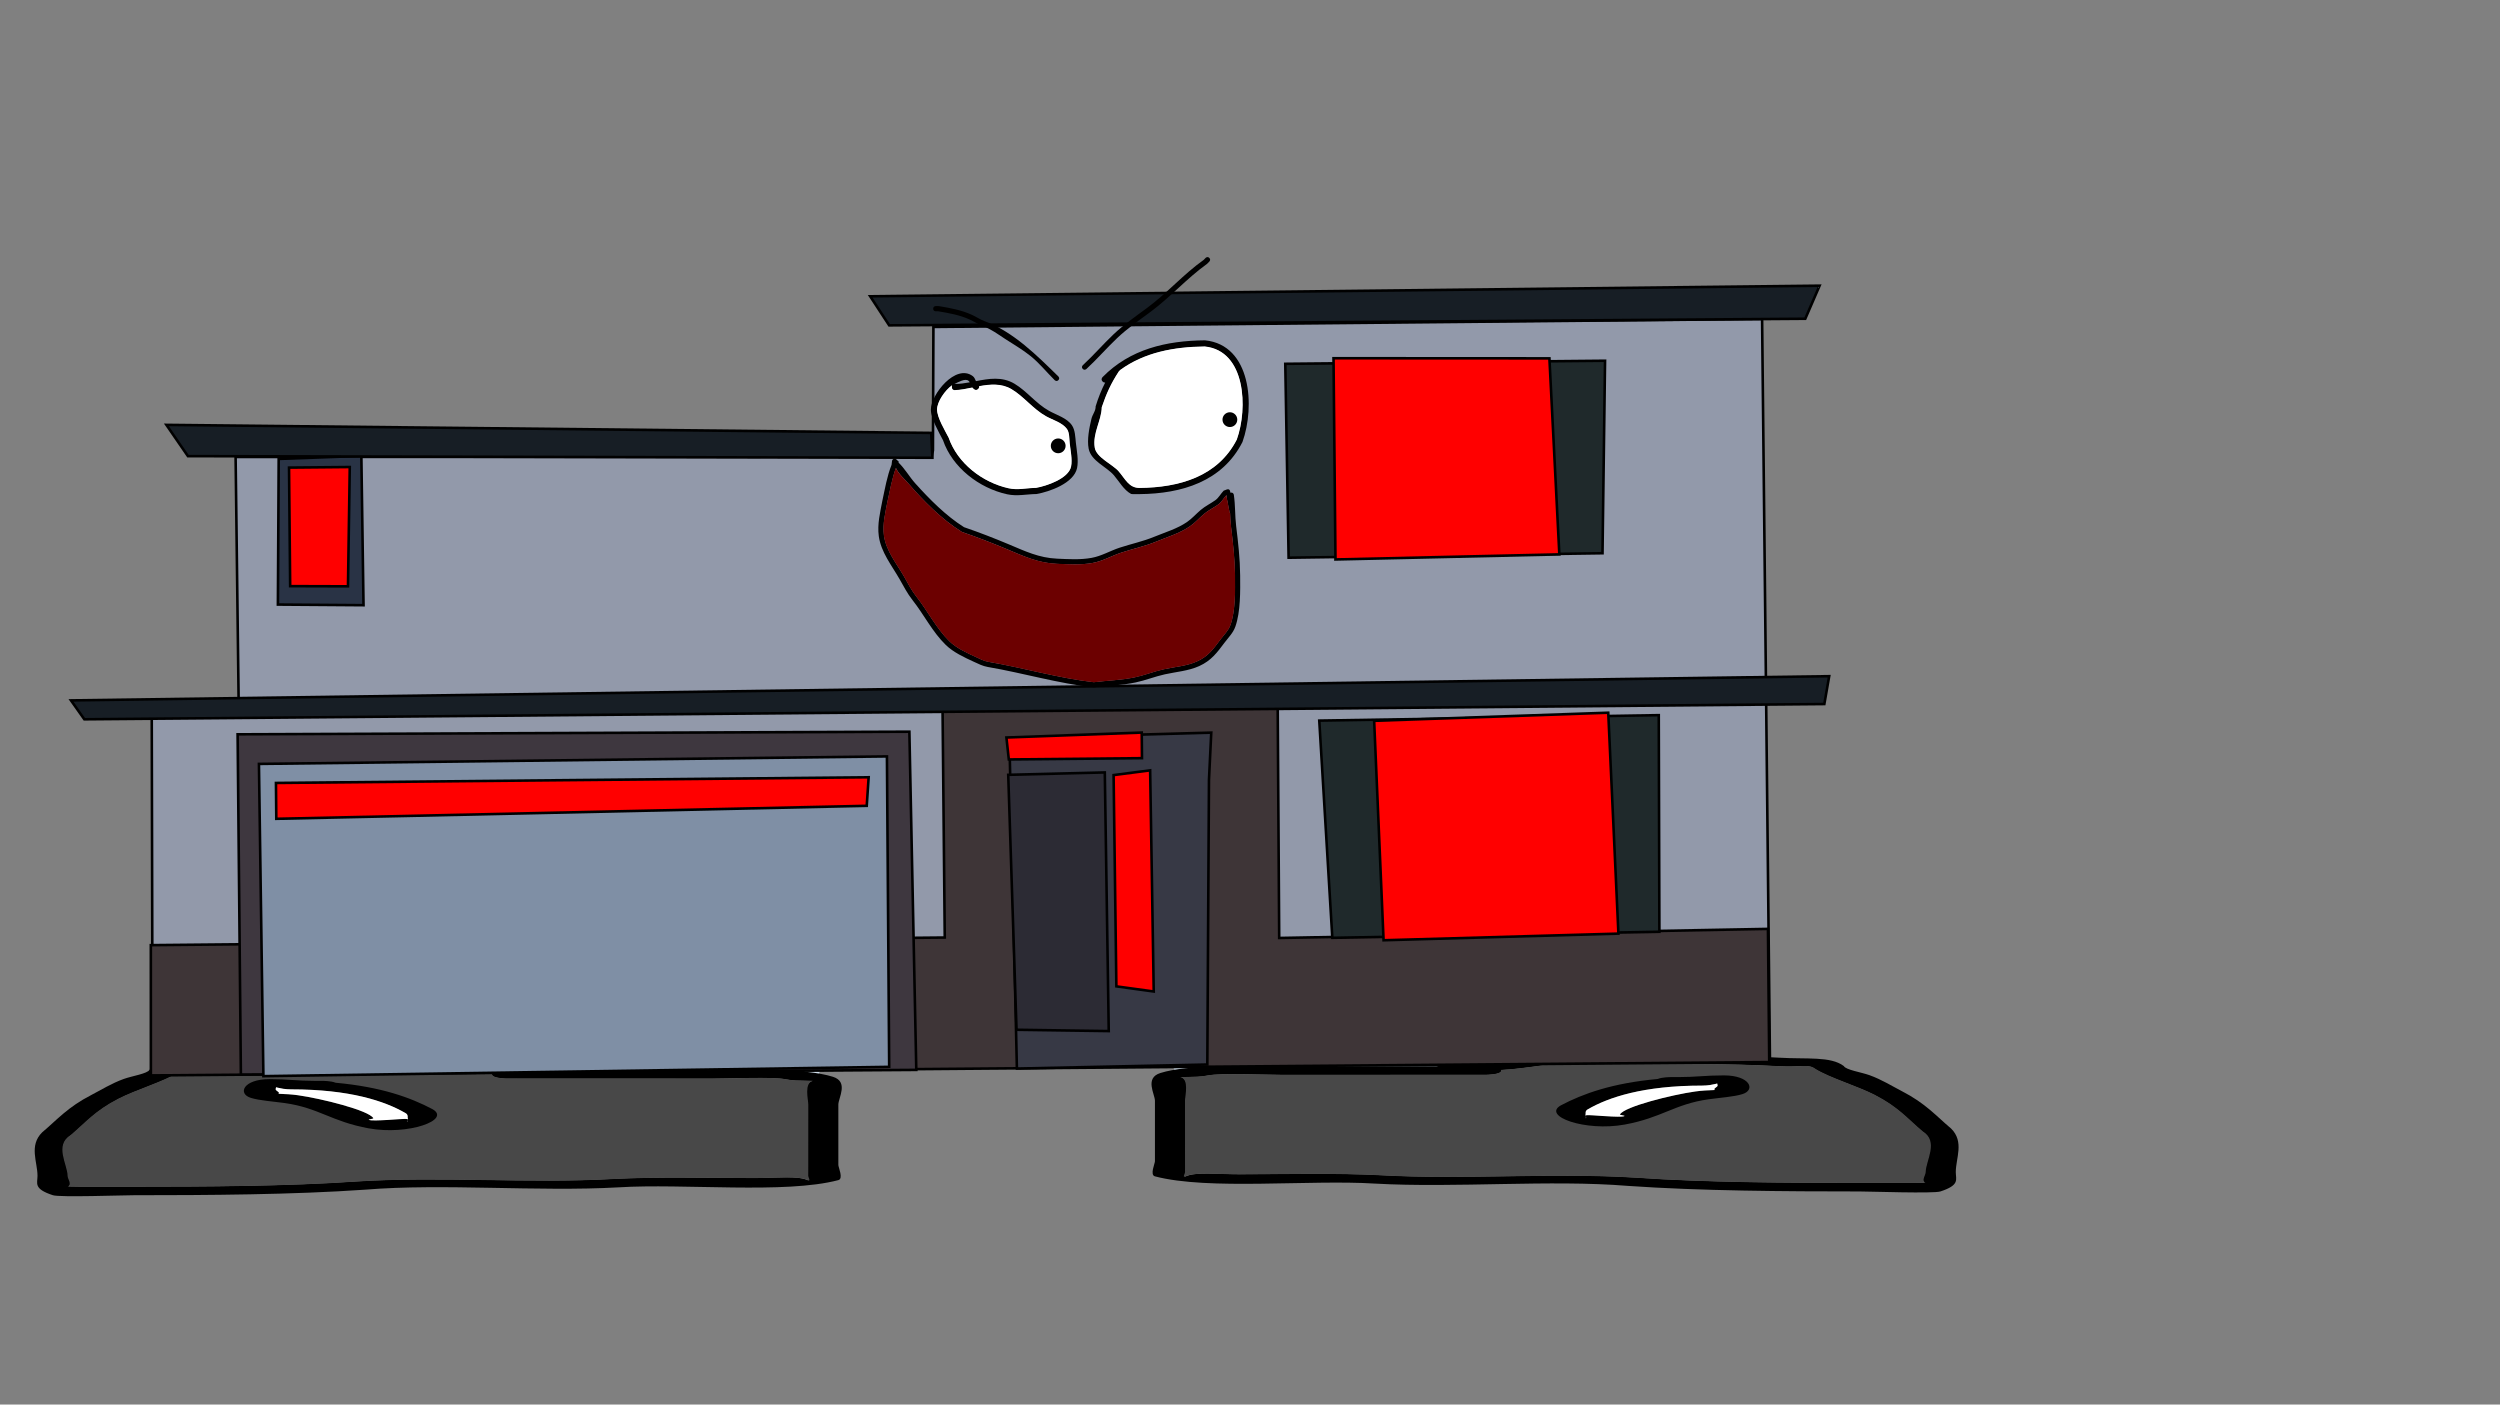 <svg version="1.1" xmlns="http://www.w3.org/2000/svg" xmlns:xlink="http://www.w3.org/1999/xlink" width="959.459" height="539.039" viewBox="0,0,959.459,539.039"><rect x="0" y="0" width="959.459" height="539.039" fill="#808080" stroke="none"/><g transform="translate(159.73,89.52)"><g data-paper-data="{&quot;isPaintingLayer&quot;:true}" fill-rule="nonzero" stroke-linejoin="miter" stroke-miterlimit="10" stroke-dasharray="" stroke-dashoffset="0" style="mix-blend-mode: normal"><g stroke-width="0"><path d="M291.782,322.29l-22.583,-37.113l107.269,0.328l38.391,36.785z" data-paper-data="{&quot;index&quot;:null}" fill="#cedce9" stroke="#000000" stroke-linecap="round"/><path d="M425.062,320.361c-2.903,0.407 -5.757,0.64 -8.583,0.807c0.019,0.062 0.029,0.128 0.029,0.196c0,1.656 -5.911,1.656 -5.911,1.656c-26.105,0 -52.21,0 -78.315,0c-6.718,0 -23.433,-0.751 -28.387,0.239c-2.854,0.571 -4.897,0.514 -8.554,0.589c-0.413,0.008 -1.164,0.026 -1.827,0.038c3.536,0.707 1.827,7.245 1.827,9.073c0,7.73 0,15.46 0,23.19c0,1.38 0,2.761 0,4.141c0,0.552 -1.04,2.125 0,1.656c3.955,-1.784 11.674,-0.825 20.687,-0.828c17.767,-0.006 36.789,-0.539 54.24,0.357c31.866,1.786 66.126,-1.068 97.737,0.922c26.624,1.865 58.494,2.033 85.924,2.033c6.896,0 13.791,0 20.687,0c1.038,0 2.667,-0.039 4.353,-0.082c-1.697,-0.85 0.08,-2.905 0.08,-4.059c0,-4.313 5.158,-11.752 -1.174,-15.627c-5.596,-4.705 -9.136,-9.235 -18.265,-13.927c-6.735,-3.462 -17.22,-6.531 -22.793,-9.97c-2.702,-2.05 -5.12,-0.585 -13.919,-1.059c-19.468,-1.05 -38.994,-0.828 -59.106,-0.828c-7.331,0 -16.538,0.417 -23.642,0c-1.5,-0.088 -4.318,-0.415 -6.431,-0.683c3.864,0.837 -4.953,1.646 -8.658,2.165zM332.282,319.707c19.729,0 39.459,0 59.188,0c0.569,-0.08 1.138,-0.159 1.707,-0.239c7.497,-1.05 14.265,-0.772 20.687,-1.242c8.753,-0.641 13.988,-2.799 23.018,-3.313c5.188,-0.295 19.556,0.653 26.91,0.653c19.94,0 39.858,-0.32 59.106,0.828c10.813,0.645 19.951,-0.612 25.007,3.224c0.745,1.457 6.712,2.368 9.832,3.489c4.769,1.713 8.755,4.25 12.445,6.147c9.148,4.702 13.17,9.539 18.906,14.361c5.126,5.083 1.781,11.386 1.781,16.674c0,2.923 1.644,4.984 -5.911,7.454c-2.634,0.861 -26.972,0 -31.031,0c-28.293,0 -61.351,-0.21 -88.791,-2.132c-30.146,-2.469 -66.029,0.859 -97.189,-0.888c-25.109,-1.585 -63.867,2.637 -84.429,-2.777c-2.036,-0.536 0,-4.915 0,-5.798c0,-7.73 0,-15.46 0,-23.19c0,-2.584 -4.065,-8.755 2.102,-10.679c10.762,-3.358 30.902,-2.572 46.66,-2.572z" data-paper-data="{&quot;index&quot;:null}" fill="#000000" stroke="none" stroke-linecap="butt"/><path d="M416.397,321.089c2.825,-0.168 5.714,-0.403 8.617,-0.81c3.705,-0.519 12.557,-1.329 8.693,-2.166c2.113,0.268 4.954,0.595 6.454,0.683c7.104,0.417 16.394,0.004 23.725,0.004c20.112,0 39.764,-0.198 59.232,0.851c8.798,0.474 11.235,-0.984 13.937,1.065c5.573,3.439 16.102,6.533 22.837,9.995c9.129,4.692 12.681,9.254 18.277,13.959c6.333,3.875 1.147,11.343 1.147,15.655c0,1.154 -1.787,3.215 -0.091,4.065c-1.687,0.043 -3.318,0.083 -4.355,0.083c-6.896,0 -13.803,0.005 -20.699,0.005c-27.43,0 -59.43,-0.139 -86.054,-2.005c-31.611,-1.99 -66.185,0.848 -98.05,-0.938c-17.45,-0.896 -36.526,-0.382 -54.293,-0.376c-9.013,0.003 -16.739,-0.96 -20.694,0.825c-1.04,0.469 -0.004,-1.107 -0.004,-1.659c0,-1.38 -0.01,-2.767 -0.01,-4.148c0,-7.73 -0.012,-15.506 -0.012,-23.236c0,-1.827 1.727,-8.381 -1.809,-9.089c0.663,-0.011 1.415,-0.03 1.828,-0.038c3.657,-0.075 5.705,-0.021 8.558,-0.592c4.955,-0.991 21.685,-0.247 28.402,-0.247c26.105,0 52.349,-0.033 78.454,-0.033c0,0 5.94,-0.003 5.94,-1.659c0,-0.068 -0.009,-0.133 -0.028,-0.196z" data-paper-data="{&quot;noHover&quot;:false,&quot;origItem&quot;:[&quot;Path&quot;,{&quot;applyMatrix&quot;:true,&quot;segments&quot;:[[[579.60736,595.76373],[0.95609,-0.20262],[0.00646,0.07548]],[[579.61718,596],[0,-0.08208],[0,2]],[[577.61718,598],[0,0],[-8.83333,0]],[[551.11718,598],[8.83333,0],[-2.27308,0]],[[541.51161,598.28885],[1.67648,-1.19621],[-0.96568,0.68904]],[[538.61718,599],[1.23739,-0.09027],[-0.13966,0.01019]],[[537.99901,599.04541],[0.22447,-0.0134],[1.19653,0.85421]],[[538.61718,610],[0,-2.20646],[0,9.33333]],[[538.61718,638],[0,-9.33333],[0,1.66667]],[[538.61718,643],[0,-1.66667],[0,0.66667]],[[538.61718,645],[-0.35177,0.56631],[1.33831,-2.15456]],[[545.61718,644],[-3.04994,0.00386],[6.01206,-0.00761]],[[563.97058,644.43107],[-5.90478,-1.08158],[10.78253,2.15651]],[[597.04254,645.54479],[-10.6965,-2.40266],[9.00888,2.25222]],[[626.11718,648],[-9.28168,0],[2.33333,0]],[[633.11718,648],[-2.33333,0],[0.35109,0]],[[634.59021,647.90091],[-0.5707,0.05184],[-0.57412,-1.02596]],[[634.61718,643],[0,1.39387],[0,-5.20707]],[[634.21982,624.13246],[2.14282,4.67827],[-1.8936,-5.6808]],[[628.03948,607.31672],[3.08887,5.66543],[-2.2791,-4.1802]],[[620.32688,595.27881],[1.8857,4.15235],[-0.91417,-2.47477]],[[615.61718,594],[2.9771,0.57275],[-6.58756,-1.26734]],[[595.61718,593],[6.8054,0],[-2.48058,0]],[[587.61718,593],[2.40395,0.50364],[-0.50743,-0.10631]],[[585.44122,592.1748],[0.71481,0.32365],[1.30749,1.01011]],[[582.51161,594.78885],[1.25365,-0.62682],[-0.98239,0.4912]]],&quot;closed&quot;:true}],&quot;index&quot;:null}" fill="#484848" stroke="none" stroke-linecap="butt"/><path d="M499.256,327.161c0,-0.192 -0.082,-0.514 -0.16,-0.83c-0.304,0.128 -0.759,0.238 -1.343,0.331c-1.751,0.499 -4.408,0.499 -4.408,0.499c-22.513,0 -35.517,4.397 -43.476,9.023c-0.936,0.525 -0.854,1.157 -0.854,1.744c0,0.167 -0.057,0.432 -0.119,0.707c0.06,-0.088 0.208,-0.161 0.511,-0.208c1.337,-0.206 12.959,1.054 14.385,0.329c0.429,-0.218 -2.102,-0.259 -1.963,-0.505c1.717,-3.021 19.923,-7.591 28.872,-8.845c2.321,-0.325 4.934,-0.489 7.532,-0.564c-1.016,-0.443 1.022,-1.122 1.022,-1.682zM448.866,338.772c-0.134,0.589 -0.253,1.152 0.15,0.813c0.276,-0.232 -0.122,-0.557 -0.15,-0.813zM439.297,334.703c8.447,-4.463 19.682,-8.532 37.191,-10.134c1.645,-0.72 5.037,-0.72 5.037,-0.72h2.955c6.692,0 10.232,-0.653 17.42,-0.653c9.982,0 12.296,5.563 7.076,7.192c-3.294,1.028 -8.577,1.365 -12.987,1.983c-13.052,1.829 -17.895,7.084 -32.196,9.699c-15.158,2.772 -31.845,-3.247 -24.496,-7.367z" data-paper-data="{&quot;index&quot;:null}" fill="#000000" stroke="none" stroke-linecap="butt"/><path d="M499.316,326.276c0.078,0.316 0.174,0.642 0.174,0.834c0,0.56 -2.013,1.248 -0.998,1.692c-2.598,0.075 -5.226,0.232 -7.547,0.557c-8.95,1.254 -27.244,5.801 -28.96,8.822c-0.14,0.246 2.11,0.432 1.682,0.65c-1.426,0.725 -13.149,-0.557 -14.486,-0.351c-0.303,0.047 -0.45,0.12 -0.509,0.208c0.062,-0.274 0.108,-0.544 0.108,-0.711c0,-0.587 -0.108,-1.231 0.828,-1.755c7.959,-4.626 21.432,-9.12 43.945,-9.12c0,0 2.669,0.004 4.42,-0.496c0.584,-0.093 1.038,-0.202 1.343,-0.331z" data-paper-data="{&quot;noHover&quot;:false,&quot;origItem&quot;:[&quot;Path&quot;,{&quot;applyMatrix&quot;:true,&quot;segments&quot;:[[[607.563,601.99816],[0.02649,0.38155],[-0.10299,0.15484]],[[607.10872,602.39727],[0.1976,-0.11227],[-0.59254,0.60273]],[[605.61718,603],[0,0],[-7.618,0]],[[590.90604,613.89443],[2.69308,-5.58508],[-0.31682,0.63364]],[[590.61718,616],[0,-0.70843],[0,0.20156]],[[590.57685,616.85325],[0.02106,-0.33136],[0.02013,-0.10671]],[[590.74964,616.60263],[-0.10238,0.05628],[0.45234,-0.24865]],[[595.61718,617],[-0.48256,0.87548],[0.14503,-0.26312]],[[594.95308,616.3906],[-0.04725,0.29671],[0.58086,-3.64773]],[[604.72276,605.71115],[-3.02833,1.51416],[0.78545,-0.39273]],[[607.27135,605.03032],[-0.87898,0.0905],[-0.34365,-0.53523]],[[607.61718,603],[0,0.6759],[0,-0.23192]]],&quot;closed&quot;:true}],&quot;index&quot;:null}" fill="#ffffff" stroke="none" stroke-linecap="butt"/></g><g stroke-width="0"><path d="M30.676,323.734l38.391,-36.785l107.269,-0.328l-22.583,37.113z" fill="#cedce9" stroke="#000000" stroke-linecap="round"/><path d="M20.472,321.806c-3.705,-0.519 -12.522,-1.328 -8.658,-2.165c-2.113,0.268 -4.931,0.595 -6.431,0.683c-7.104,0.417 -16.311,0 -23.642,0c-20.112,0 -39.638,-0.221 -59.106,0.828c-8.798,0.474 -11.217,-0.991 -13.919,1.059c-5.573,3.439 -16.058,6.508 -22.793,9.97c-9.129,4.692 -12.668,9.222 -18.265,13.927c-6.333,3.875 -1.174,11.314 -1.174,15.627c0,1.154 1.776,3.209 0.08,4.059c1.687,0.043 3.316,0.082 4.353,0.082c6.896,0 13.791,0 20.687,0c27.43,0 59.3,-0.168 85.924,-2.033c31.611,-1.99 65.872,0.864 97.737,-0.922c17.45,-0.896 36.472,-0.363 54.24,-0.357c9.013,0.003 16.732,-0.956 20.687,0.828c1.04,0.469 0,-1.104 0,-1.656c0,-1.38 0,-2.761 0,-4.141c0,-7.73 0,-15.46 0,-23.19c0,-1.827 -1.709,-8.365 1.827,-9.073c-0.663,-0.011 -1.414,-0.029 -1.827,-0.038c-3.657,-0.075 -5.7,-0.018 -8.554,-0.589c-4.955,-0.991 -21.67,-0.239 -28.387,-0.239c-26.105,0 -52.21,0 -78.315,0c0,0 -5.911,0 -5.911,-1.656c0,-0.068 0.01,-0.133 0.029,-0.196c-2.826,-0.168 -5.68,-0.401 -8.583,-0.807zM113.252,321.152c15.758,0 35.899,-0.786 46.66,2.572c6.167,1.925 2.102,8.095 2.102,10.679c0,7.73 0,15.46 0,23.19c0,0.883 2.036,5.261 0,5.798c-20.563,5.415 -59.32,1.192 -84.429,2.777c-31.159,1.746 -67.043,-1.582 -97.189,0.888c-27.44,1.923 -60.498,2.132 -88.791,2.132c-4.058,0 -28.396,0.861 -31.031,0c-7.555,-2.47 -5.911,-4.531 -5.911,-7.454c0,-5.288 -3.345,-11.591 1.781,-16.674c5.736,-4.822 9.758,-9.659 18.906,-14.361c3.69,-1.897 7.676,-4.434 12.445,-6.147c3.121,-1.121 9.087,-2.032 9.832,-3.489c5.057,-3.836 14.195,-2.579 25.007,-3.224c19.248,-1.148 39.166,-0.828 59.106,-0.828c7.354,0 21.722,-0.948 26.91,-0.653c9.031,0.514 14.266,2.672 23.018,3.313c6.422,0.47 13.191,0.192 20.687,1.242c0.569,0.08 1.138,0.159 1.707,0.239c19.729,0 39.459,0 59.188,0z" data-paper-data="{&quot;index&quot;:null}" fill="#000000" stroke="none" stroke-linecap="butt"/><path d="M29.137,322.533c-0.019,0.063 -0.028,0.128 -0.028,0.196c0,1.656 5.94,1.659 5.94,1.659c26.105,0 52.349,0.033 78.454,0.033c6.718,0 23.448,-0.744 28.402,0.247c2.854,0.571 4.902,0.517 8.558,0.592c0.413,0.008 1.164,0.027 1.828,0.038c-3.536,0.707 -1.809,7.261 -1.809,9.089c0,7.73 -0.012,15.506 -0.012,23.236c0,1.38 -0.01,2.767 -0.01,4.148c0,0.552 1.035,2.128 -0.004,1.659c-3.955,-1.784 -11.681,-0.821 -20.694,-0.825c-17.767,-0.006 -36.843,-0.52 -54.293,0.376c-31.866,1.786 -66.439,-1.051 -98.05,0.938c-26.624,1.865 -58.623,2.005 -86.054,2.005c-6.896,0 -13.803,-0.005 -20.699,-0.005c-1.038,0 -2.669,-0.04 -4.355,-0.083c1.697,-0.85 -0.091,-2.91 -0.091,-4.065c0,-4.313 -5.186,-11.781 1.147,-15.655c5.596,-4.705 9.148,-9.266 18.277,-13.959c6.735,-3.462 17.265,-6.556 22.837,-9.995c2.702,-2.05 5.139,-0.591 13.937,-1.065c19.468,-1.05 39.121,-0.851 59.232,-0.851c7.331,0 16.62,0.413 23.725,-0.004c1.5,-0.088 4.341,-0.415 6.454,-0.683c-3.864,0.837 4.988,1.647 8.693,2.166c2.903,0.407 5.792,0.642 8.617,0.81z" data-paper-data="{&quot;noHover&quot;:false,&quot;origItem&quot;:[&quot;Path&quot;,{&quot;applyMatrix&quot;:true,&quot;segments&quot;:[[[579.60736,595.76373],[0.95609,-0.20262],[0.00646,0.07548]],[[579.61718,596],[0,-0.08208],[0,2]],[[577.61718,598],[0,0],[-8.83333,0]],[[551.11718,598],[8.83333,0],[-2.27308,0]],[[541.51161,598.28885],[1.67648,-1.19621],[-0.96568,0.68904]],[[538.61718,599],[1.23739,-0.09027],[-0.13966,0.01019]],[[537.99901,599.04541],[0.22447,-0.0134],[1.19653,0.85421]],[[538.61718,610],[0,-2.20646],[0,9.33333]],[[538.61718,638],[0,-9.33333],[0,1.66667]],[[538.61718,643],[0,-1.66667],[0,0.66667]],[[538.61718,645],[-0.35177,0.56631],[1.33831,-2.15456]],[[545.61718,644],[-3.04994,0.00386],[6.01206,-0.00761]],[[563.97058,644.43107],[-5.90478,-1.08158],[10.78253,2.15651]],[[597.04254,645.54479],[-10.6965,-2.40266],[9.00888,2.25222]],[[626.11718,648],[-9.28168,0],[2.33333,0]],[[633.11718,648],[-2.33333,0],[0.35109,0]],[[634.59021,647.90091],[-0.5707,0.05184],[-0.57412,-1.02596]],[[634.61718,643],[0,1.39387],[0,-5.20707]],[[634.21982,624.13246],[2.14282,4.67827],[-1.8936,-5.6808]],[[628.03948,607.31672],[3.08887,5.66543],[-2.2791,-4.1802]],[[620.32688,595.27881],[1.8857,4.15235],[-0.91417,-2.47477]],[[615.61718,594],[2.9771,0.57275],[-6.58756,-1.26734]],[[595.61718,593],[6.8054,0],[-2.48058,0]],[[587.61718,593],[2.40395,0.50364],[-0.50743,-0.10631]],[[585.44122,592.1748],[0.71481,0.32365],[1.30749,1.01011]],[[582.51161,594.78885],[1.25365,-0.62682],[-0.98239,0.4912]]],&quot;closed&quot;:true}],&quot;index&quot;:null}" fill="#484848" stroke="none" stroke-linecap="butt"/><path d="M-53.722,328.606c0,0.56 2.038,1.238 1.022,1.682c2.598,0.075 5.211,0.239 7.532,0.564c8.95,1.254 27.156,5.824 28.872,8.845c0.14,0.246 -2.391,0.287 -1.963,0.505c1.426,0.725 13.048,-0.535 14.385,-0.329c0.303,0.047 0.451,0.119 0.511,0.208c-0.062,-0.274 -0.119,-0.54 -0.119,-0.707c0,-0.587 0.083,-1.219 -0.854,-1.744c-7.959,-4.626 -20.962,-9.023 -43.476,-9.023c0,0 -2.657,-0 -4.408,-0.499c-0.584,-0.093 -1.038,-0.202 -1.343,-0.331c-0.078,0.316 -0.16,0.638 -0.16,0.83zM-3.482,341.03c0.403,0.339 0.284,-0.224 0.15,-0.813c-0.028,0.256 -0.426,0.581 -0.15,0.813zM6.237,336.148c7.349,4.119 -9.338,10.138 -24.496,7.367c-14.302,-2.615 -19.144,-7.871 -32.196,-9.699c-4.409,-0.618 -9.693,-0.955 -12.987,-1.983c-5.22,-1.629 -2.906,-7.192 7.076,-7.192c7.188,0 10.728,0.653 17.42,0.653h2.955c0,0 3.392,0 5.037,0.72c17.508,1.602 28.743,5.671 37.191,10.134z" data-paper-data="{&quot;index&quot;:null}" fill="#000000" stroke="none" stroke-linecap="butt"/><path d="M-53.781,327.721c0.304,0.128 0.759,0.238 1.343,0.331c1.751,0.499 4.42,0.496 4.42,0.496c22.513,0 35.986,4.495 43.945,9.12c0.936,0.525 0.828,1.169 0.828,1.755c0,0.167 0.046,0.436 0.108,0.711c-0.059,-0.088 -0.207,-0.161 -0.509,-0.208c-1.337,-0.206 -13.06,1.076 -14.486,0.351c-0.429,-0.218 1.821,-0.404 1.682,-0.65c-1.717,-3.021 -20.01,-7.568 -28.96,-8.822c-2.321,-0.325 -4.949,-0.482 -7.547,-0.557c1.016,-0.443 -0.998,-1.132 -0.998,-1.692c0,-0.192 0.096,-0.518 0.174,-0.834z" data-paper-data="{&quot;noHover&quot;:false,&quot;origItem&quot;:[&quot;Path&quot;,{&quot;applyMatrix&quot;:true,&quot;segments&quot;:[[[607.563,601.99816],[0.02649,0.38155],[-0.10299,0.15484]],[[607.10872,602.39727],[0.1976,-0.11227],[-0.59254,0.60273]],[[605.61718,603],[0,0],[-7.618,0]],[[590.90604,613.89443],[2.69308,-5.58508],[-0.31682,0.63364]],[[590.61718,616],[0,-0.70843],[0,0.20156]],[[590.57685,616.85325],[0.02106,-0.33136],[0.02013,-0.10671]],[[590.74964,616.60263],[-0.10238,0.05628],[0.45234,-0.24865]],[[595.61718,617],[-0.48256,0.87548],[0.14503,-0.26312]],[[594.95308,616.3906],[-0.04725,0.29671],[0.58086,-3.64773]],[[604.72276,605.71115],[-3.02833,1.51416],[0.78545,-0.39273]],[[607.27135,605.03032],[-0.87898,0.0905],[-0.34365,-0.53523]],[[607.61718,603],[0,0.6759],[0,-0.23192]]],&quot;closed&quot;:true}],&quot;index&quot;:null}" fill="#ffffff" stroke="none" stroke-linecap="butt"/></g><path d="M-159.73,449.52v-539.039h959.459v539.039z" fill="none" stroke="#f00000" stroke-width="0" stroke-linecap="butt"/><g><g stroke="#000000" stroke-width="1" stroke-linecap="round"><path d="M-101.494,185.367l33.426,0.521l-1.242,-100.042l267.23,-0.04l0.397,-2.531l0.177,-47.325l318.036,-3.055l3.001,283.217l-620.712,6.244z" data-paper-data="{&quot;index&quot;:null}" fill="#9299aa"/><path d="M-101.843,273.214l304.696,-2.927l-0.84,-87.407l128.613,-1.797l0.578,89.376l187.576,-3.487l0.491,51.11l-621.095,5.124z" data-paper-data="{&quot;index&quot;:null}" fill="#3e3537"/><path d="M-67.283,322.873l-1.255,-130.584l257.813,-1.002l2.651,129.798z" data-paper-data="{&quot;index&quot;:null}" fill="#3e373f"/><path d="M-58.641,323.492l-1.713,-119.837l241.014,-2.877l0.864,119.143z" data-paper-data="{&quot;index&quot;:null}" fill="#7f8fa5"/><path d="M-53.824,210.965l227.469,-2.185l-0.737,10.96l-226.6,4.985z" data-paper-data="{&quot;index&quot;:null}" fill="#ff0000"/><path d="M230.539,320.574l-2.903,-126.777l77.495,-2.149l-0.879,18.123l-0.635,109.258z" data-paper-data="{&quot;index&quot;:null}" fill="#373945"/><path d="M227.209,207.844l37.064,-0.918l1.515,99.267l-35.392,-0.503z" data-paper-data="{&quot;index&quot;:null}" fill="#2c2b34"/><path d="M268.712,289.032l-1.06,-81.086l14.025,-1.82l1.377,84.874z" data-paper-data="{&quot;index&quot;:null}" fill="#ff0000"/><path d="M226.51,193.527l51.939,-1.903l0.094,9.829l-51.11,0.491z" data-paper-data="{&quot;index&quot;:null}" fill="#ff0000"/><path d="M346.582,187.037l130.295,-2.094l0.237,83.13l-125.519,2.329z" data-paper-data="{&quot;index&quot;:null}" fill="#1f292b"/><path d="M457.489,184.006l3.904,84.78l-90.129,2.551l-3.618,-84.221z" data-paper-data="{&quot;index&quot;:null}" fill="#ff0000"/><path d="M-127.361,186.535l-5.125,-7.253l674.768,-9.291l-1.863,10.69l-364.445,3.22z" data-paper-data="{&quot;index&quot;:null}" fill="#171e25"/><path d="M455.286,122.801l-120.469,1.719l-1.277,-74.414l122.721,-1.179z" data-paper-data="{&quot;index&quot;:null}" fill="#1f292b"/><path d="M434.908,48.009l3.812,75.232l-85.922,1.949l-0.742,-77.227z" data-paper-data="{&quot;index&quot;:null}" fill="#ff0000"/><path d="M-21.047,85.46l0.831,57.286l-32.862,-0.246l0.306,-55.893z" data-paper-data="{&quot;index&quot;:null}" fill="#293345"/><path d="M-26.183,135.501l-22.188,-0.068l-0.437,-45.494l23.309,-0.224z" data-paper-data="{&quot;index&quot;:null}" fill="#ff0000"/><path d="M198.095,86.163l-285.703,-0.625l-8.26,-11.997l293.52,3.078z" data-paper-data="{&quot;index&quot;:null}" fill="#171e25"/><path d="M174.229,24.184l364.367,-4.062l-5.495,12.691l-351.572,2.535z" data-paper-data="{&quot;index&quot;:null}" fill="#171e25"/></g><path d="M264.435,57.28c-0.292,0.049 -0.643,-0.013 -0.996,-0.36c-0.868,-0.852 -0.017,-1.72 -0.017,-1.72c10.536,-10.74 24.481,-13.979 39.306,-14.111c17.77,1.788 19.272,25.355 14.376,39.034c-7.721,15.196 -23.333,19.835 -39.417,19.99c-0.264,0.003 -3.074,0.059 -3.304,-0.061c-2.789,-1.457 -4.675,-4.912 -6.614,-7.167c-2.86,-3.327 -8.754,-5.449 -9.69,-10.203c-0.678,-3.442 0.248,-8.066 1.06,-11.441c0.433,-1.797 1.686,-3.055 1.617,-4.809c1.05,-3.377 2.209,-6.284 3.678,-9.152zM270.158,52.571c-0.089,0.145 -0.174,0.232 -0.174,0.232l-0.251,0.223c-3.067,4.681 -4.806,8.563 -6.571,13.773c-0.07,5.022 -3.564,9.885 -2.694,15.424c0.601,3.827 6.821,6.405 9.145,9.076c2.558,2.94 3.921,6.423 8.051,6.383c15.083,-0.145 29.918,-4.245 37.208,-18.522c4.314,-11.978 3.52,-34.028 -12.254,-35.64c-11.904,0.123 -23.196,2.271 -32.46,9.052z" fill="#000000" stroke="none" stroke-width="0" stroke-linecap="butt"/><path d="M302.655,43.447c15.774,1.612 16.608,23.759 12.294,35.737c-7.29,14.277 -22.233,18.427 -37.315,18.572c-4.13,0.04 -5.518,-3.459 -8.076,-6.399c-2.324,-2.67 -8.563,-5.277 -9.165,-9.105c-0.87,-5.539 2.619,-10.445 2.689,-15.467c1.765,-5.21 3.525,-9.135 6.592,-13.816l0.252,-0.223c0,0 0.085,-0.087 0.174,-0.232c9.264,-6.781 20.651,-8.944 32.555,-9.068z" data-paper-data="{&quot;noHover&quot;:false,&quot;origItem&quot;:[&quot;Path&quot;,{&quot;applyMatrix&quot;:true,&quot;segments&quot;:[[[251.28877,124.73855],[5.75251,-4.12653],[-0.05563,0.08896]],[251.18033,124.88033],[[251.02404,125.01602],[0,0],[-1.91924,2.86831]],[[246.89031,133.47014],[1.11909,-3.20234],[-0.07286,3.09619]],[[245.13781,142.96532],[-0.50369,-3.4207],[0.34805,2.36373]],[[250.723,148.61609],[-1.41708,-1.66047],[1.56002,1.82796]],[[255.65,152.6],[-2.54692,0],[9.30155,0]],[[278.70379,141.39861],[-4.5799,8.76093],[2.73098,-7.36094]],[[271.35852,119.34885],[9.71725,1.08744],[-7.34106,0.00551]]],&quot;closed&quot;:true}]}" fill="#ffffff" stroke="none" stroke-width="0" stroke-linecap="butt"/><path d="M214.822,56.758c4.961,-0.967 10.049,-1.85 14.802,0.995c4.8,2.873 8.192,7.573 13.258,10.403c2.808,1.576 6.86,2.723 8.78,5.55c1.255,1.847 1.267,4.516 1.503,6.651c0.33,2.988 1.103,6.834 0.454,9.799c-1.267,5.787 -10.528,9.035 -15.529,9.922c-3.861,0.045 -7.45,0.943 -11.322,0.093c-10.695,-2.348 -21.003,-10.251 -24.596,-20.759c-1.581,-3.079 -4.63,-8.2 -4.648,-11.729c-0.029,-5.722 9.504,-17.794 16.092,-12.847c0.609,0.457 0.885,1.204 1.205,1.922zM212.45,57.214c-0.128,-0.215 -0.278,-0.412 -0.468,-0.578c-1.257,-1.099 -4.065,0.596 -5.152,1.077c-0.086,0.038 -0.173,0.08 -0.261,0.125c0.102,-0.017 0.169,-0.017 0.169,-0.017c1.853,0.027 3.767,-0.251 5.711,-0.607zM205.697,58.376c-2.677,1.905 -5.755,6.287 -5.74,9.294c0.016,3.146 3.042,8.024 4.454,10.79c3.398,9.829 12.861,17.091 22.884,19.337c3.585,0.804 6.984,-0.099 10.569,-0.14c3.986,-0.7 12.473,-3.51 13.421,-8.183c0.535,-2.637 -0.243,-6.185 -0.536,-8.84c-0.18,-1.631 -0.058,-4.098 -1.046,-5.487c-1.756,-2.469 -5.494,-3.468 -8.007,-4.867c-5.042,-2.817 -8.473,-7.557 -13.228,-10.386c-3.847,-2.289 -8.155,-1.918 -12.394,-1.139c0.068,0.303 0.023,0.678 -0.348,1.057c-0.852,0.868 -1.72,0.017 -1.72,0.017l-0.524,-0.531c-0.007,-0.009 -0.014,-0.018 -0.02,-0.027c-2.318,0.472 -4.582,0.927 -6.7,0.984c0,0 -1.216,0.012 -1.228,-1.204c-0.003,-0.286 0.062,-0.505 0.163,-0.673z" fill="#000000" stroke="none" stroke-width="0" stroke-linecap="butt"/><path d="M205.593,59.104c0.012,1.216 1.11,1.093 1.11,1.093c2.118,-0.057 4.397,-0.524 6.715,-0.996c0.007,0.009 0.013,0.018 0.02,0.027l0.524,0.53c0,0 0.873,0.849 1.725,-0.019c0.371,-0.378 0.418,-0.755 0.35,-1.058c4.239,-0.78 8.596,-1.157 12.443,1.131c4.755,2.829 8.247,7.614 13.288,10.431c2.514,1.399 6.259,2.424 8.015,4.893c0.988,1.389 0.866,3.873 1.046,5.505c0.293,2.655 1.064,6.228 0.529,8.865c-0.948,4.673 -9.466,7.519 -13.452,8.219c-3.585,0.041 -7.02,0.955 -10.605,0.152c-10.023,-2.246 -19.573,-9.588 -22.972,-19.417c-1.412,-2.765 -4.432,-7.675 -4.448,-10.821c-0.015,-3.007 3.08,-7.416 5.757,-9.321c-0.101,0.168 -0.049,0.5 -0.047,0.786z" data-paper-data="{&quot;noHover&quot;:false,&quot;origItem&quot;:[&quot;Path&quot;,{&quot;applyMatrix&quot;:true,&quot;segments&quot;:[[[211.50466,127.93598],[-0.0633,0.10312],[-1.66206,1.15865]],[[207.91032,133.63323],[0.00834,-1.85458],[-0.00872,1.94028]],[[210.59291,140.31299],[-0.85448,-1.71348],[2.03739,6.08117]],[[224.58979,152.37278],[-6.16744,-1.44452],[2.20621,0.51673]],[[231.10783,152.34921],[-2.21078,0.00416],[2.4622,-0.40793]],[[239.43218,147.38266],[-0.61204,2.8762],[0.34537,-1.62303]],[[239.15407,141.92807],[0.16516,1.63889],[-0.10149,-1.00707]],[[238.54157,138.53853],[0.60119,0.86246],[-1.06842,-1.53275]],[[233.63262,135.4896],[1.54186,0.87766],[-3.09237,-1.76707]],[[225.53731,129.00647],[2.9153,1.77268],[-2.35845,-1.43409]],[[217.90102,128.23077],[2.61873,-0.45559],[0.04011,0.18724]],[[217.68033,128.88033],[0.23116,-0.23116],[-0.53033,0.53033]],[216.61967,128.88033],[[216.3,128.55],[0,0],[-0.00416,-0.00563]],[[216.28763,128.53302],[0.00409,0.00569],[-1.43245,0.27735]],[[212.15,129.1],[1.30668,-0.02236],[0,0]],[[211.4,128.35],[0,0.75],[0,-0.17613]]],&quot;closed&quot;:true}]}" fill="#ffffff" stroke="none" stroke-width="0" stroke-linecap="butt"/><path d="M243.554,81.617c-0.015,-1.567 1.243,-2.85 2.81,-2.865c1.567,-0.015 2.85,1.243 2.865,2.81c0.015,1.567 -1.243,2.85 -2.81,2.865c-1.567,0.015 -2.85,-1.243 -2.865,-2.81z" fill="#000000" stroke="none" stroke-width="0" stroke-linecap="butt"/><path d="M309.442,71.56c-0.015,-1.567 1.243,-2.85 2.81,-2.865c1.567,-0.015 2.85,1.243 2.865,2.81c0.015,1.567 -1.243,2.85 -2.81,2.865c-1.567,0.015 -2.85,-1.243 -2.865,-2.81z" fill="#000000" stroke="none" stroke-width="0" stroke-linecap="butt"/><path d="M198.416,28.963c-0.01,-1 0.99,-1.01 0.99,-1.01l1.143,0.004c4.344,0.718 8.697,1.504 12.734,3.353c1.71,0.783 3.16,1.815 4.94,2.465c11.051,4.087 20.026,13.164 28.223,21.178c0,0 0.714,0.7 0.014,1.414c-0.7,0.714 -1.414,0.014 -1.414,0.014c-3.082,-3.032 -5.823,-6.478 -9.209,-9.224c-3.062,-2.483 -6.581,-4.483 -9.871,-6.64c-2.732,-1.791 -5.349,-3.74 -8.432,-4.865c-1.827,-0.675 -3.332,-1.722 -5.086,-2.525c-3.873,-1.773 -8.058,-2.508 -12.225,-3.197l-0.797,0.023c0,0 -1,0.01 -1.01,-0.99z" fill="#000000" stroke="none" stroke-width="0.5" stroke-linecap="butt"/><path d="M304.37,9.455c0.714,0.7 0.014,1.414 0.014,1.414l-0.864,0.876c-7.813,5.603 -14.045,12.765 -21.789,18.489c-4.344,3.21 -8.801,6.292 -12.738,10.02c-4.053,3.837 -7.651,8.035 -11.777,11.842c0,0 -0.735,0.678 -1.413,-0.057c-0.678,-0.735 0.057,-1.413 0.057,-1.413c4.121,-3.802 7.711,-7.992 11.758,-11.824c3.996,-3.783 8.515,-6.917 12.924,-10.176c7.706,-5.694 13.874,-12.862 21.678,-18.401l0.736,-0.756c0,0 0.7,-0.714 1.414,-0.014z" fill="#000000" stroke="none" stroke-width="0.5" stroke-linecap="butt"/><path d="M312.49,99.586c0.051,-0.015 0.106,-0.027 0.165,-0.036c0.989,-0.151 1.139,0.838 1.139,0.838c0.596,3.95 0.41,8.02 0.891,11.979c0.775,6.389 1.473,12.452 1.536,18.963c0.055,5.965 0.168,13.966 -1.839,19.623c-0.875,2.466 -2.572,4.061 -4.096,6.092c-2.939,3.916 -5.138,6.946 -9.764,9.057c-4.202,1.899 -8.784,2.192 -13.235,3.179c-3.762,0.835 -7.394,2.304 -11.152,3.099c-5.238,1.108 -10.782,1.29 -16.099,1.901c-13.649,-1.473 -27.145,-5.52 -40.7,-7.833c-1.95,-0.343 -3.53,-1.168 -5.323,-1.991c-3.668,-1.683 -7.83,-3.609 -10.759,-6.456c-5.116,-4.971 -8.387,-11.652 -12.784,-17.228c-2.011,-2.553 -3.39,-5.288 -4.992,-8.085c-2.999,-5.237 -7.085,-10.267 -7.939,-16.429c-0.636,-4.588 0.528,-9.181 1.381,-13.679c0.998,-4.594 1.781,-9.342 3.526,-13.724l0.165,-1.433c0.05,-0.501 0.471,-0.894 0.985,-0.899c0.276,-0.003 0.527,0.107 0.71,0.286l0.972,0.954l-0.209,0.213c2.419,2.268 4.256,5.553 6.47,8.015c5.504,6.119 11.723,12.408 18.71,16.811c5.765,1.972 11.498,4.196 17.107,6.55c6.335,2.658 11.63,5.23 18.642,5.535c4.414,0.192 8.812,0.483 13.199,-0.309c3.84,-0.693 7.125,-2.713 10.784,-3.913c4.446,-1.458 8.87,-2.373 13.254,-4.176c4.171,-1.715 8.814,-3.078 12.566,-5.651c1.961,-1.345 3.477,-3.113 5.272,-4.637c1.742,-1.479 3.807,-2.456 5.614,-3.742c1.33,-0.946 2.105,-2.555 3.24,-3.691c0.667,-0.147 1.389,-0.745 2,-0.441c0.419,0.208 0.475,0.75 0.563,1.259zM312.34,107.428c-0.279,-0.293 -0.283,-0.717 -0.283,-0.717l0.03,0.047c-0.423,-1.647 -0.577,-3.337 -1.007,-4.983c-0.075,-0.288 -0.112,-0.976 -0.098,-1.283c-1.09,1.176 -1.823,2.655 -3.178,3.626c-1.747,1.252 -3.748,2.171 -5.436,3.607c-1.861,1.583 -3.439,3.401 -5.479,4.792c-3.87,2.638 -8.599,4.057 -12.893,5.823c-4.424,1.819 -8.906,2.75 -13.39,4.227c-3.752,1.235 -7.111,3.27 -11.054,3.981c-4.534,0.818 -9.079,0.537 -13.641,0.338c-7.259,-0.316 -12.773,-2.937 -19.329,-5.689c-5.641,-2.368 -11.41,-4.569 -17.195,-6.589c-7.778,-4.834 -14.691,-11.897 -20.686,-18.781c-1.072,-1.23 -3.765,-3.674 -4.586,-5.752c-1.493,4.179 -2.295,8.571 -3.236,12.904c-0.81,4.274 -1.947,8.651 -1.359,13.009c0.791,5.862 4.846,10.734 7.695,15.709c1.553,2.712 2.873,5.365 4.825,7.838c4.328,5.488 7.554,12.068 12.558,16.985c2.758,2.711 6.778,4.526 10.249,6.119c1.625,0.746 3.058,1.547 4.826,1.837c13.454,2.296 26.821,6.254 40.357,7.804c5.178,-0.629 10.569,-0.777 15.675,-1.854c3.757,-0.792 7.389,-2.264 11.149,-3.098c4.3,-0.954 8.789,-1.198 12.841,-3.048c4.333,-1.958 6.255,-4.792 8.999,-8.447c1.39,-1.851 3.004,-3.306 3.803,-5.551c1.928,-5.416 1.781,-13.221 1.724,-18.934c-0.062,-6.451 -0.762,-12.436 -1.524,-18.767c-0.205,-1.703 -0.284,-3.428 -0.356,-5.155z" fill="#000000" stroke="none" stroke-width="0.5" stroke-linecap="butt"/><path d="M312.745,112.569c0.762,6.331 1.464,12.329 1.526,18.78c0.057,5.713 0.202,13.532 -1.726,18.948c-0.799,2.245 -2.415,3.704 -3.805,5.555c-2.744,3.654 -4.67,6.497 -9.003,8.455c-4.052,1.85 -8.546,2.1 -12.846,3.055c-3.76,0.835 -7.4,2.313 -11.157,3.105c-5.106,1.077 -10.512,1.233 -15.69,1.861c-13.536,-1.55 -26.95,-5.518 -40.403,-7.813c-1.768,-0.29 -3.205,-1.095 -4.83,-1.841c-3.471,-1.593 -7.498,-3.417 -10.257,-6.128c-5.004,-4.918 -8.236,-11.515 -12.564,-17.003c-1.953,-2.473 -3.273,-5.133 -4.826,-7.845c-2.849,-4.976 -6.903,-9.859 -7.694,-15.721c-0.588,-4.359 0.552,-8.744 1.362,-13.018c0.941,-4.333 1.747,-8.733 3.241,-12.912c0.82,2.078 3.599,4.575 4.67,5.805c5.995,6.883 12.911,13.941 20.689,18.775c5.786,2.021 11.463,4.18 17.104,6.548c6.556,2.752 12.103,5.346 19.363,5.662c4.562,0.198 9.167,0.512 13.7,-0.306c3.942,-0.711 7.302,-2.746 11.053,-3.981c4.484,-1.477 8.871,-2.375 13.296,-4.194c4.294,-1.766 9.024,-3.184 12.893,-5.821c2.04,-1.391 3.619,-3.207 5.48,-4.79c1.688,-1.435 3.689,-2.354 5.436,-3.606c1.355,-0.971 2.089,-2.449 3.179,-3.625c-0.013,0.306 0.114,0.953 0.189,1.24c0.43,1.646 0.585,3.339 1.008,4.986l-0.03,-0.048c0,0 0.004,0.424 0.283,0.717c0.073,1.727 0.153,3.455 0.358,5.158z" data-paper-data="{&quot;noHover&quot;:false,&quot;origItem&quot;:[&quot;Path&quot;,{&quot;applyMatrix&quot;:true,&quot;segments&quot;:[[[338.07814,12.78263],[0.31718,1.69913],[-0.31753,-0.25061]],[337.69642,12.1131],[[337.73265,12.15588],[0,0],[-0.65271,-1.57006]],[[336.02848,7.36633],[0.65889,1.56794],[-0.11519,-0.27413]],[[335.74903,6.11067],[0.03028,0.30519],[-0.91235,1.31846]],[[333.11769,10.1513],[1.20371,-1.15386],[-1.55167,1.48741]],[[328.24925,14.49319],[1.46702,-1.66041],[-1.61781,1.83108]],[[323.50552,20.01409],[1.82196,-1.66603],[-3.45604,3.16026]],[[311.56984,27.60815],[4.00008,-2.35755],[-4.12113,2.42825]],[[298.91542,33.69286],[4.2294,-2.09822],[-3.53842,1.75542]],[[288.53904,39.2028],[3.80158,-1.26375],[-4.37166,1.45326]],[[275.08382,41.47444],[4.54404,-0.45124],[-7.23071,0.71785]],[[255.14287,38.58687],[6.88053,1.79367],[-5.91993,-1.54326]],[[237.18628,34.50536],[6.01386,1.17901],[-8.38541,-3.68087]],[[214.04373,18.85171],[6.91159,5.96229],[-1.23533,-1.06566]],[[208.68795,13.80862],[1.10686,1.94048],[-0.88474,4.34852]],[[207.31623,27.04132],[0.31662,-4.42286],[-0.19496,4.3455]],[[207.81803,40.11178],[-1.20072,-4.2309],[1.61481,5.69002]],[[217.6651,54.56955],[-3.5264,-4.52089],[1.92218,2.46426]],[[223.55423,61.64351],[-2.28391,-2.17095],[5.06333,4.81834]],[[238.39603,76.67377],[-5.65154,-4.15733],[3.11518,2.29156]],[[249.41029,81.27545],[-3.66212,-1.08401],[1.7145,0.5075]],[[254.44786,82.40875],[-1.79124,-0.03608],[13.64335,0.3623]],[[295.50389,84.40482],[-13.61923,0.38694],[5.0364,-1.35733]],[[310.75731,80.3443],[-4.90155,1.79049],[3.60606,-1.31726]],[[321.35363,75.69474],[-3.60367,1.35991],[4.12122,-1.55521]],[[333.63205,70.8547],[-3.74815,2.40652],[4.01123,-2.55296]],[[341.34044,61.21624],[-2.19705,4.00659],[1.11297,-2.02964]],[[344.317,55.18181],[-0.47218,2.33541],[1.13932,-5.63511]],[[343.33555,36.19486],[0.86753,5.64675],[-0.97714,-6.37667]],[[339.16279,17.83478],[1.65283,6.15832],[-0.44462,-1.65664]]],&quot;closed&quot;:true}]}" fill="#6c0000" stroke="none" stroke-width="0.5" stroke-linecap="butt"/></g></g></g></svg><!--rotationCenter:479.72973:269.51952037075387-->